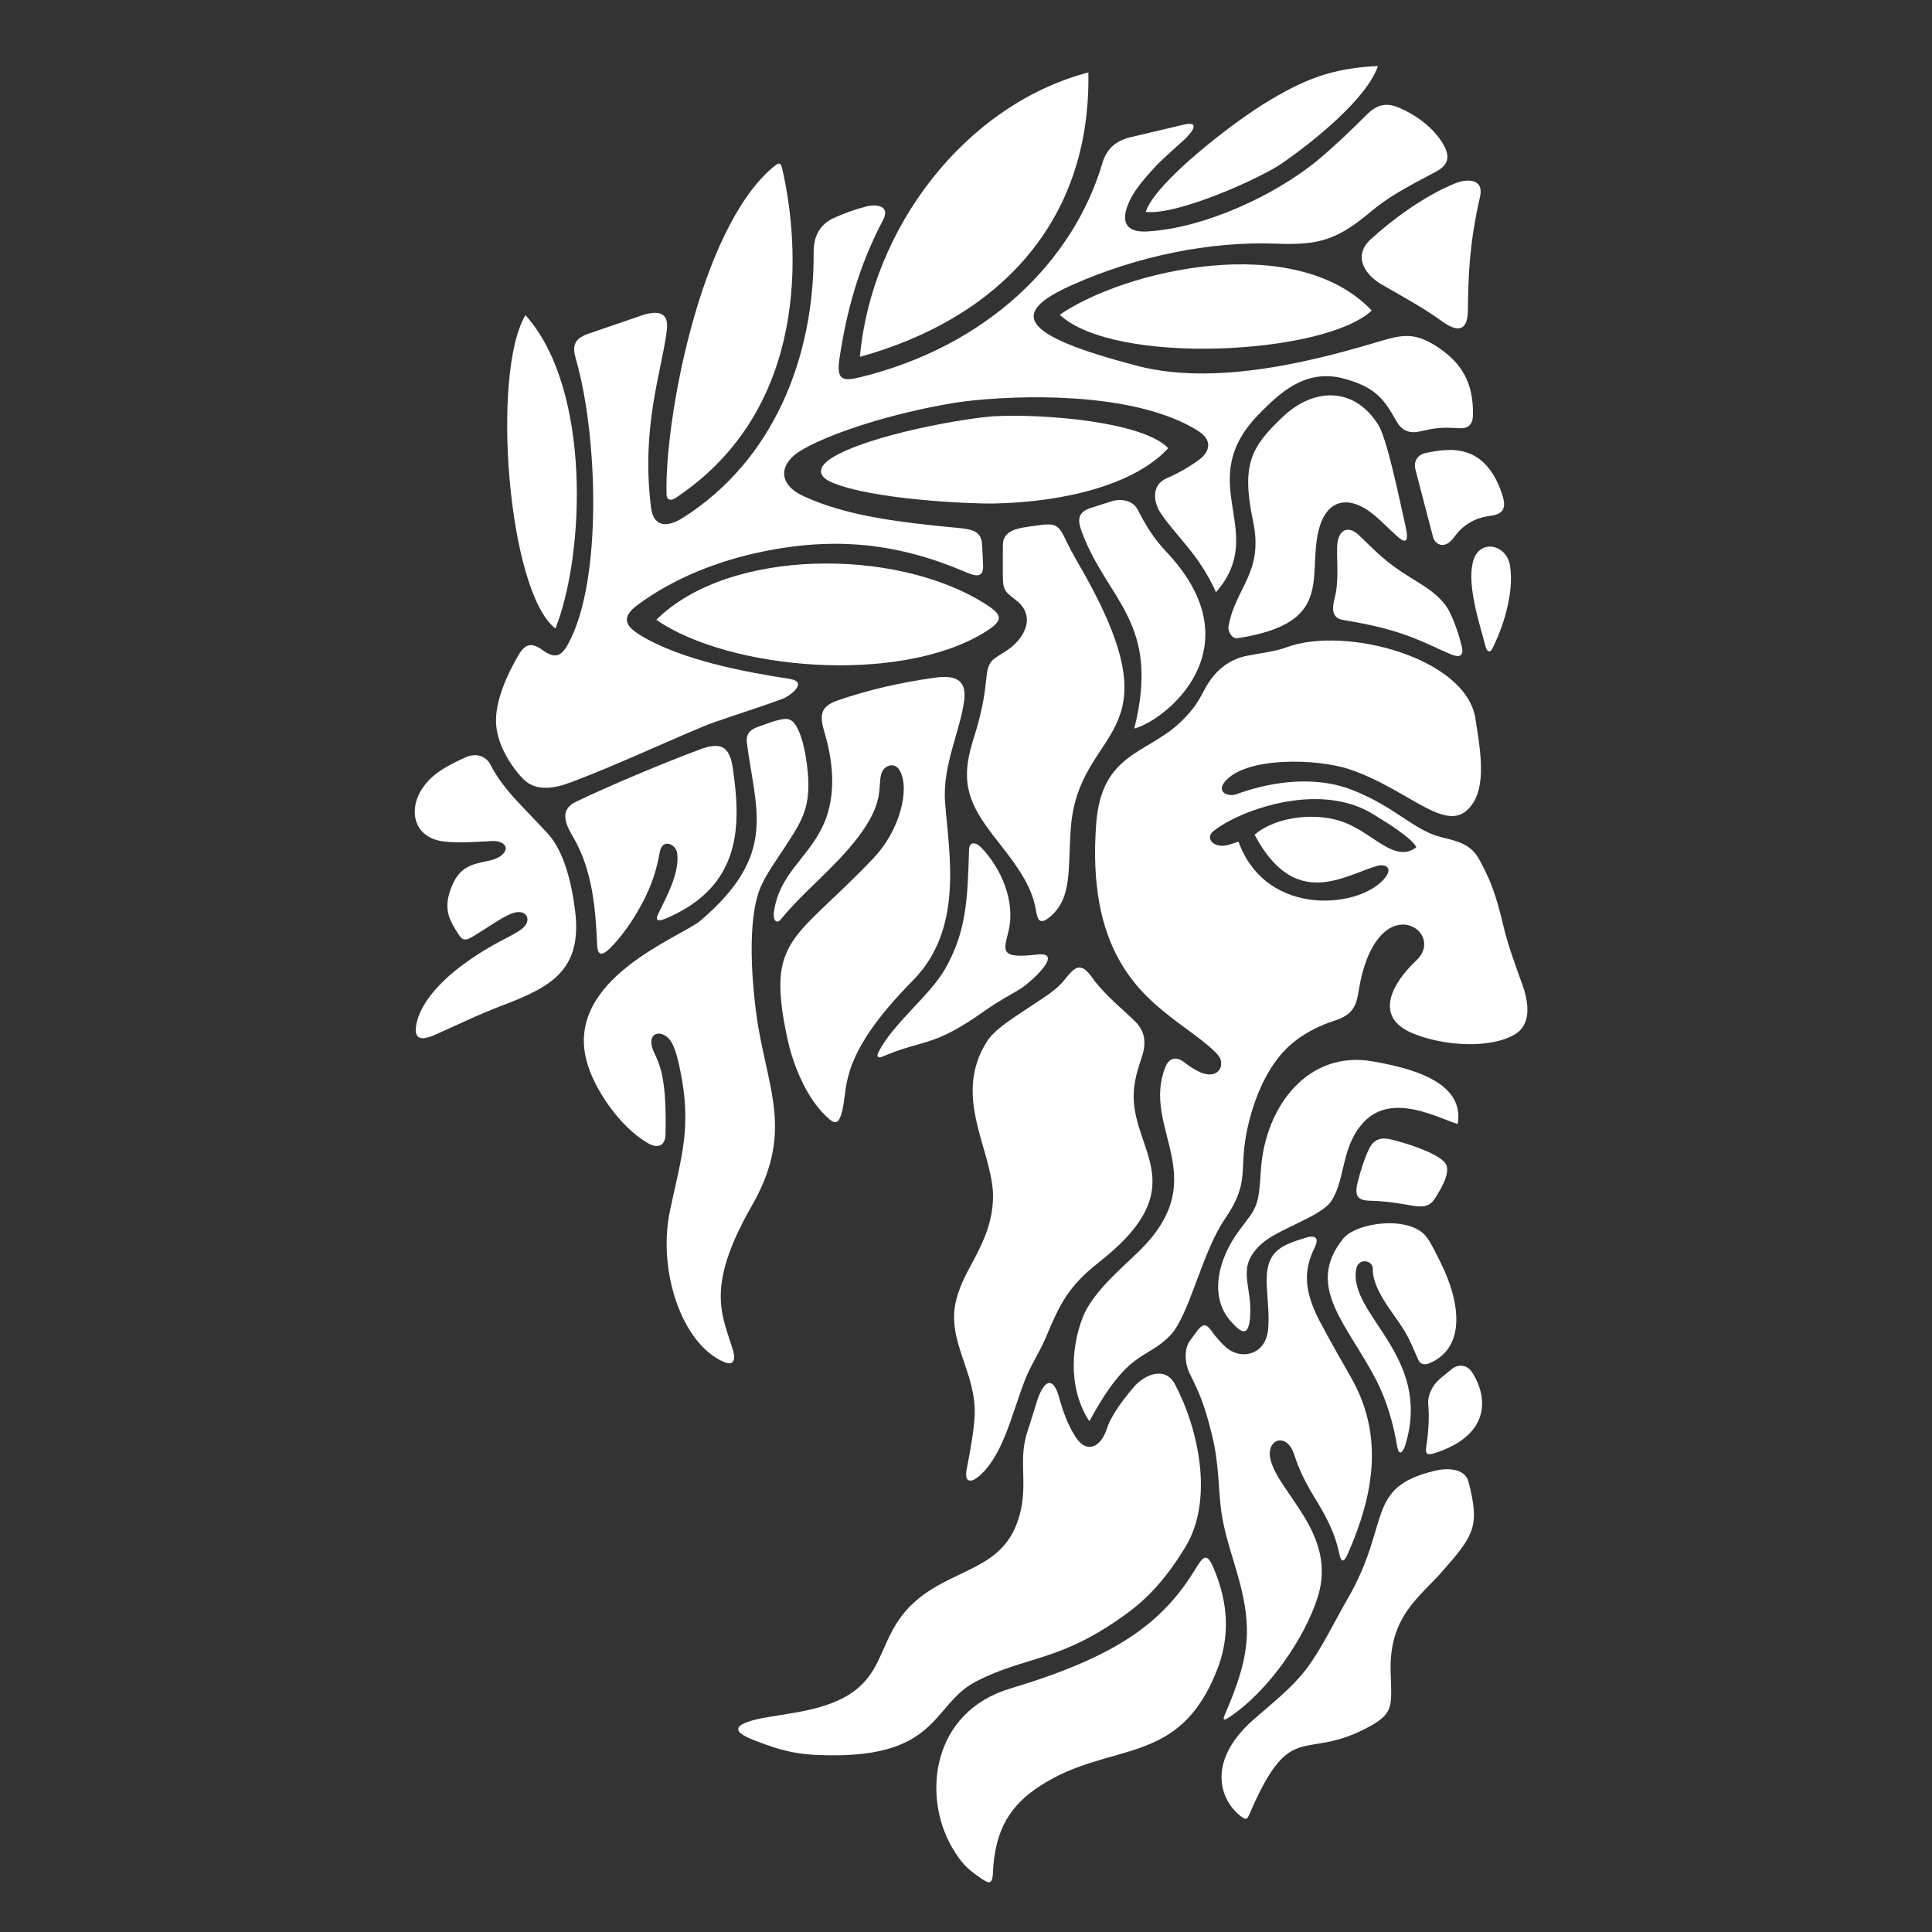 <svg xmlns="http://www.w3.org/2000/svg" xmlns:xlink="http://www.w3.org/1999/xlink" width="50" zoomAndPan="magnify" viewBox="0 0 37.5 37.5" height="50" preserveAspectRatio="xMidYMid meet" version="1.0"><rect x="0" y="0" width="37.5" height="37.5" fill="#333333" stroke="none"/><defs><clipPath id="id1"><path d="M 18.078 30.172 L 23.836 30.172 L 23.836 36.531 L 18.078 36.531 Z M 18.078 30.172 " clip-rule="nonzero"/></clipPath><clipPath id="id2"><path d="M 16 1.281 L 22 1.281 L 22 7 L 16 7 Z M 16 1.281 " clip-rule="nonzero"/></clipPath><clipPath id="id3"><path d="M 27 8 L 29.648 8 L 29.648 11 L 27 11 Z M 27 8 " clip-rule="nonzero"/></clipPath><clipPath id="id4"><path d="M 22 1.281 L 27 1.281 L 27 5 L 22 5 Z M 22 1.281 " clip-rule="nonzero"/></clipPath><clipPath id="id5"><path d="M 28 10 L 29.648 10 L 29.648 13 L 28 13 Z M 28 10 " clip-rule="nonzero"/></clipPath><clipPath id="id6"><path d="M 20.758 12.379 L 29.648 12.379 L 29.648 27.676 L 20.758 27.676 Z M 20.758 12.379 " clip-rule="nonzero"/></clipPath></defs><path fill="#ffffff" d="M 26.648 20.602 C 25.41 20.379 24.555 21.449 24.473 22.719 C 24.43 23.43 24.398 23.426 24.062 23.871 C 23.633 24.441 23.465 25.18 23.895 25.652 C 24.082 25.863 24.227 25.961 24.262 25.594 C 24.324 24.945 23.965 24.613 24.488 24.141 C 24.809 23.852 25.637 23.617 25.84 23.312 C 26.125 22.883 26.02 22.254 26.48 21.77 C 27.035 21.191 27.953 21.723 28.293 21.816 C 28.441 20.98 27.336 20.723 26.648 20.602 " fill-opacity="1" fill-rule="evenodd"/><path fill="#ffffff" d="M 27 22.117 C 26.82 22.074 26.664 22.094 26.562 22.324 C 26.477 22.508 26.41 22.719 26.352 22.949 C 26.301 23.156 26.309 23.297 26.57 23.305 C 26.941 23.316 27.129 23.355 27.418 23.402 C 27.605 23.43 27.742 23.434 27.852 23.262 C 27.996 23.035 28.188 22.707 28.031 22.551 C 27.844 22.359 27.281 22.184 27 22.117 " fill-opacity="1" fill-rule="evenodd"/><path fill="#ffffff" d="M 27.699 24.023 C 27.387 23.582 26.332 23.719 26.07 24.043 C 25.312 24.984 26.176 25.727 26.727 26.816 C 26.926 27.215 27.043 27.633 27.117 28.062 C 27.156 28.301 27.246 28.164 27.281 28.035 C 27.801 26.309 26.164 25.52 26.324 24.633 C 26.363 24.41 26.641 24.457 26.645 24.621 C 26.645 24.746 26.656 24.969 27.02 25.477 C 27.312 25.887 27.328 25.934 27.531 26.398 C 27.566 26.484 27.656 26.496 27.734 26.465 C 28.488 26.156 28.324 25.227 27.965 24.512 C 27.871 24.324 27.793 24.156 27.699 24.023 " fill-opacity="1" fill-rule="evenodd"/><path fill="#ffffff" d="M 26.164 30.152 C 26.66 29.023 26.875 27.863 26.215 26.723 C 26.055 26.441 25.859 26.102 25.621 25.656 C 25.262 24.98 25.34 24.586 25.512 24.227 C 25.613 24.023 25.535 23.965 25.336 24.027 C 24.852 24.172 24.598 24.297 24.586 24.812 C 24.582 25.113 24.652 25.535 24.609 25.84 C 24.547 26.305 24.078 26.406 23.789 26.145 C 23.691 26.055 23.598 25.949 23.527 25.848 C 23.414 25.688 23.352 25.684 23.234 25.836 L 23.102 26.016 C 22.973 26.184 23 26.473 23.09 26.656 C 23.27 27.02 23.375 27.238 23.523 27.848 C 23.668 28.426 23.641 28.875 23.707 29.352 C 23.82 30.117 24.184 30.781 24.203 31.609 C 24.215 32.199 23.996 32.766 23.766 33.301 C 23.707 33.438 23.836 33.348 23.875 33.32 C 24.613 32.828 25.328 31.797 25.578 30.996 C 25.961 29.781 24.828 29 24.66 28.328 C 24.566 27.941 24.965 27.789 25.113 28.215 C 25.172 28.391 25.258 28.641 25.496 29.035 C 25.691 29.352 25.902 29.703 25.996 30.16 C 26.039 30.367 26.102 30.297 26.164 30.152 " fill-opacity="1" fill-rule="evenodd"/><path fill="#ffffff" d="M 27.836 28.551 C 26.488 28.879 27.008 29.562 26.156 31.035 C 25.898 31.48 25.656 31.996 25.359 32.391 C 25.062 32.777 24.711 33.043 24.328 33.379 C 23.359 34.238 23.723 35.008 24.117 35.277 C 24.199 35.332 24.215 35.293 24.25 35.215 C 25.078 33.297 25.297 34.234 26.617 33.492 C 27.066 33.238 27.008 33.074 26.992 32.438 C 26.965 31.375 27.547 31.008 27.992 30.504 C 28.613 29.797 28.727 29.629 28.504 28.762 C 28.43 28.484 28.062 28.492 27.836 28.551 " fill-opacity="1" fill-rule="evenodd"/><path fill="#ffffff" d="M 27.684 28.078 C 27.66 28.234 27.707 28.25 27.855 28.203 C 28.969 27.84 28.863 27.082 28.574 26.637 C 28.477 26.488 28.305 26.465 28.168 26.582 C 28.09 26.648 28.016 26.703 27.938 26.773 C 27.801 26.891 27.703 27.09 27.723 27.273 C 27.746 27.516 27.723 27.828 27.684 28.078 " fill-opacity="1" fill-rule="evenodd"/><g clip-path="url(#id1)"><path fill="#ffffff" d="M 23.629 32.398 C 23.859 31.801 23.867 31.152 23.543 30.406 C 23.418 30.125 23.344 30.227 23.211 30.441 C 22.57 31.5 21.68 32.152 19.613 32.773 C 18.078 33.23 17.898 34.863 18.48 35.859 C 18.66 36.168 18.789 36.281 18.973 36.41 C 19.164 36.543 19.262 36.629 19.273 36.348 C 19.309 35.496 19.625 35.023 20.207 34.652 C 21.566 33.781 22.887 34.316 23.629 32.398 " fill-opacity="1" fill-rule="evenodd"/></g><path fill="#ffffff" d="M 21.852 31.332 C 22.258 31.039 22.621 30.664 23.008 30.027 C 23.566 29.113 23.262 27.73 22.805 26.867 C 22.613 26.508 22.211 26.68 22 26.93 C 21.699 27.285 21.543 27.543 21.477 27.75 C 21.367 28.082 21.098 28.223 20.887 27.906 C 20.73 27.672 20.629 27.387 20.559 27.129 C 20.434 26.68 20.258 26.812 20.137 27.168 C 20.078 27.348 20.023 27.547 19.953 27.754 C 19.758 28.316 19.941 28.715 19.816 29.301 C 19.59 30.348 18.789 30.395 18.051 30.867 C 16.719 31.723 17.559 32.859 15.5 33.23 C 15.262 33.27 15.043 33.309 14.793 33.348 C 14.527 33.406 14.012 33.527 14.598 33.762 C 14.949 33.898 15.305 34.039 15.832 34.062 C 18.242 34.18 18.066 33.094 18.938 32.641 C 19.914 32.133 20.559 32.273 21.852 31.332 " fill-opacity="1" fill-rule="evenodd"/><path fill="#ffffff" d="M 21.336 24.496 C 23.039 23.16 22.156 22.469 22.02 21.504 C 21.969 21.129 22.055 20.836 22.152 20.551 C 22.246 20.281 22.246 20.043 22.043 19.836 C 21.789 19.586 21.508 19.367 21.25 19.047 C 21.227 19.016 21.203 18.98 21.18 18.949 C 21.082 18.816 21.004 18.773 20.938 18.781 C 20.828 18.793 20.734 18.934 20.625 19.062 C 20.469 19.238 20.281 19.348 19.918 19.59 C 19.621 19.789 19.293 19.992 19.152 20.223 C 18.5 21.258 19.215 22.254 19.273 23.133 C 19.293 23.656 19.113 24.051 18.906 24.445 C 18.773 24.691 18.637 24.934 18.562 25.223 C 18.355 26.031 18.957 26.625 18.918 27.484 C 18.902 27.766 18.844 28.102 18.766 28.504 C 18.707 28.781 18.844 28.809 19.051 28.609 C 19.48 28.195 19.637 27.457 19.887 26.805 C 20.008 26.492 20.164 26.273 20.289 25.984 C 20.578 25.297 20.734 24.969 21.336 24.496 " fill-opacity="1" fill-rule="evenodd"/><path fill="#ffffff" d="M 20.414 17.766 C 20.809 17.398 20.727 16.875 20.785 16.07 C 20.934 14.066 22.859 14.398 21.066 11.176 C 20.922 10.918 20.805 10.727 20.711 10.531 C 20.547 10.184 20.516 10.141 20.102 10.203 C 19.789 10.25 19.461 10.266 19.465 10.594 L 19.465 11.172 C 19.465 11.484 19.523 11.488 19.738 11.664 C 20.117 11.973 19.883 12.41 19.52 12.641 C 19.246 12.816 19.176 12.816 19.141 13.195 C 19.094 13.699 18.977 14.082 18.875 14.41 C 18.633 15.203 18.816 15.621 19.301 16.246 C 19.586 16.613 19.98 17.082 20.086 17.562 C 20.133 17.762 20.121 18.035 20.414 17.766 " fill-opacity="1" fill-rule="evenodd"/><path fill="#ffffff" d="M 19.578 18.062 C 19.711 17.496 19.434 16.848 19.039 16.445 C 18.945 16.348 18.812 16.324 18.809 16.496 C 18.781 17.426 18.766 18.082 18.332 18.828 C 18.039 19.328 17.324 19.879 17.051 20.422 C 17.012 20.5 17.035 20.547 17.121 20.512 C 17.961 20.152 18.082 20.352 19.129 19.609 C 19.402 19.418 19.621 19.305 19.797 19.199 C 19.973 19.094 20.688 18.465 20.133 18.527 C 19.379 18.617 19.488 18.445 19.578 18.062 " fill-opacity="1" fill-rule="evenodd"/><path fill="#ffffff" d="M 17.723 19.027 C 18.707 18.027 18.422 16.586 18.344 15.574 C 18.289 14.859 18.641 14.184 18.715 13.594 C 18.77 13.152 18.488 13.105 18.129 13.156 C 17.488 13.246 16.859 13.387 16.25 13.598 C 15.918 13.715 15.906 13.891 16.004 14.219 C 16.199 14.875 16.227 15.543 15.941 16.094 C 15.637 16.688 15.129 16.977 15.023 17.691 C 14.996 17.883 15.086 17.938 15.16 17.84 C 15.625 17.273 16.207 16.84 16.648 16.258 C 17.164 15.586 17.043 15.285 17.098 15.051 C 17.141 14.84 17.371 14.785 17.465 14.957 C 17.672 15.332 17.449 16.133 16.965 16.645 C 15.434 18.262 14.863 18.18 15.277 20.129 C 15.387 20.664 15.637 21.246 15.957 21.586 C 16.18 21.82 16.273 21.891 16.355 21.531 C 16.457 21.082 16.293 20.473 17.723 19.027 " fill-opacity="1" fill-rule="evenodd"/><path fill="#ffffff" d="M 15.23 16.449 C 15.598 15.883 15.793 15.617 15.637 14.668 C 15.605 14.492 15.566 14.328 15.508 14.199 C 15.375 13.898 15.273 13.934 15.016 14 L 14.699 14.113 C 14.551 14.168 14.477 14.254 14.496 14.418 C 14.672 15.746 15.094 16.594 13.594 17.871 C 13.219 18.188 10.984 18.988 11.379 20.566 C 11.52 21.137 12.039 21.879 12.574 22.188 C 12.766 22.301 12.914 22.242 12.918 22.016 C 12.941 20.996 12.824 20.695 12.707 20.453 C 12.488 20.008 12.883 19.949 13.043 20.246 C 13.121 20.395 13.16 20.574 13.199 20.754 C 13.43 21.875 13.234 22.418 13.004 23.5 C 12.762 24.652 13.223 26.074 14.047 26.434 C 14.23 26.516 14.281 26.402 14.234 26.234 C 14.043 25.562 13.656 25.035 14.59 23.41 C 15.387 22.02 14.934 21.215 14.715 19.914 C 14.594 19.164 14.488 17.867 14.762 17.223 C 14.875 16.961 15.039 16.742 15.23 16.449 " fill-opacity="1" fill-rule="evenodd"/><path fill="#ffffff" d="M 12.934 17.824 C 14.41 17.191 14.391 16.008 14.215 14.852 C 14.191 14.723 14.141 14.566 14.027 14.508 C 13.906 14.445 13.719 14.496 13.586 14.547 C 12.906 14.797 11.809 15.258 11.18 15.562 C 10.867 15.711 10.961 15.973 11.117 16.234 C 11.504 16.883 11.562 17.668 11.59 18.332 C 11.598 18.566 11.695 18.551 11.848 18.398 C 12.043 18.203 12.262 17.906 12.438 17.582 C 12.668 17.164 12.75 16.848 12.805 16.543 C 12.855 16.258 13.125 16.387 13.145 16.566 C 13.191 16.945 12.941 17.402 12.785 17.719 C 12.699 17.887 12.781 17.887 12.934 17.824 " fill-opacity="1" fill-rule="evenodd"/><path fill="#ffffff" d="M 11.07 15.188 C 11.945 14.867 13.398 14.184 13.852 14.023 C 14.297 13.867 14.773 13.719 15.195 13.562 C 15.328 13.512 15.707 13.234 15.32 13.176 C 14.473 13.047 13.199 12.809 12.414 12.32 C 12.129 12.145 12.066 11.977 12.359 11.754 C 13.086 11.211 13.961 10.879 14.801 10.707 C 16.242 10.41 17.449 10.551 18.746 11.105 C 18.938 11.188 19.09 11.223 19.082 10.973 C 19.078 10.848 19.07 10.719 19.062 10.559 C 19.043 10.301 18.848 10.273 18.621 10.25 C 17.332 10.129 16.395 9.996 15.602 9.633 C 15.059 9.383 15.152 8.984 15.531 8.754 C 16.305 8.285 17.973 7.867 18.879 7.773 C 20.184 7.641 22.141 7.672 23.242 8.355 C 23.555 8.547 23.473 8.773 23.281 8.918 C 23.09 9.059 22.891 9.176 22.633 9.289 C 22.352 9.418 22.383 9.734 22.527 9.957 C 22.816 10.395 23.277 10.762 23.602 11.496 C 24.652 10.293 23.102 9.359 24.473 8 C 24.816 7.66 25.328 7.137 26.098 7.352 C 26.719 7.523 26.875 7.77 27.105 8.176 C 27.215 8.367 27.363 8.422 27.574 8.371 C 27.848 8.309 27.977 8.289 28.324 8.312 C 28.516 8.324 28.59 8.223 28.59 8.043 C 28.598 7.449 28.391 7.055 27.895 6.73 C 27.504 6.477 27.273 6.477 26.836 6.609 C 25.844 6.902 23.73 7.535 22.078 7.102 C 19.773 6.5 19.574 6.074 20.836 5.52 C 22.047 4.984 23.465 4.676 24.785 4.73 C 25.621 4.762 25.961 4.645 26.598 4.117 C 26.934 3.832 27.266 3.652 27.871 3.332 C 28.117 3.203 28.152 3.039 28.012 2.797 C 27.832 2.488 27.496 2.234 27.152 2.09 C 26.902 1.98 26.715 2.039 26.527 2.227 C 26.242 2.512 25.922 2.82 25.586 3.102 C 24.73 3.809 23.355 4.43 22.273 4.492 C 21.934 4.512 21.754 4.379 21.875 4.023 C 21.988 3.691 22.266 3.414 22.449 3.207 C 22.512 3.141 22.742 2.93 22.969 2.727 C 23.086 2.625 23.355 2.328 22.965 2.422 L 21.941 2.664 C 21.652 2.734 21.477 2.891 21.395 3.172 C 20.832 5.078 19.145 6.727 16.688 7.324 C 16.348 7.406 16.234 7.371 16.293 6.965 C 16.461 5.828 16.762 4.984 17.141 4.27 C 17.285 3.992 17.012 3.957 16.812 4.008 C 16.605 4.062 16.395 4.137 16.211 4.219 C 15.914 4.344 15.789 4.586 15.793 4.898 C 15.805 6.945 15.008 8.941 13.254 10.051 C 12.965 10.234 12.688 10.246 12.637 9.855 C 12.441 8.297 12.836 7.234 12.941 6.43 C 12.984 6.113 12.848 6.016 12.516 6.102 L 11.422 6.477 C 11.141 6.574 11.102 6.715 11.18 6.977 C 11.602 8.441 11.699 11.27 11.031 12.492 C 10.891 12.754 10.766 12.789 10.523 12.613 C 10.305 12.457 10.184 12.504 10.055 12.73 C 9.844 13.094 9.605 13.613 9.629 14.047 C 9.652 14.449 9.902 14.852 10.148 15.113 C 10.398 15.375 10.77 15.301 11.07 15.188 " fill-opacity="1" fill-rule="evenodd"/><path fill="#ffffff" d="M 10.645 16.195 C 10.207 15.707 9.777 15.348 9.523 14.848 C 9.438 14.676 9.242 14.602 9.02 14.707 C 8.734 14.84 8.426 14.984 8.223 15.266 C 7.906 15.699 8.02 16.262 8.609 16.332 C 8.918 16.371 9.289 16.336 9.562 16.324 C 9.758 16.316 9.918 16.445 9.738 16.598 C 9.5 16.801 9.039 16.641 8.805 17.125 C 8.586 17.578 8.703 17.816 8.844 18.047 C 8.961 18.238 8.992 18.293 9.188 18.172 C 9.477 17.996 9.73 17.816 9.895 17.746 C 10.215 17.602 10.34 17.852 10.145 18.016 C 9.949 18.184 9.574 18.281 8.93 18.766 C 8.68 18.953 8.223 19.363 8.102 19.797 C 8.004 20.148 8.125 20.23 8.461 20.078 C 8.797 19.93 9.301 19.684 9.75 19.516 C 10.703 19.156 11.301 18.824 11.164 17.688 C 11.094 17.113 10.941 16.527 10.645 16.195 " fill-opacity="1" fill-rule="evenodd"/><path fill="#ffffff" d="M 13.109 9.668 C 15.727 7.934 15.535 4.789 15.18 3.262 C 15.148 3.125 15.09 3.176 15.004 3.246 C 13.574 4.449 12.895 8.191 12.938 9.602 C 12.941 9.707 13.02 9.727 13.109 9.668 " fill-opacity="1" fill-rule="evenodd"/><g clip-path="url(#id2)"><path fill="#ffffff" d="M 21.125 1.406 C 18.719 2.039 16.91 4.449 16.691 6.926 C 19.309 6.203 21.18 4.367 21.125 1.406 " fill-opacity="1" fill-rule="evenodd"/></g><path fill="#ffffff" d="M 19.32 8.078 C 18.785 8.105 16.848 8.438 16.129 8.898 C 15.883 9.059 15.852 9.238 16.145 9.363 C 16.922 9.695 18.793 9.781 19.301 9.773 C 20.629 9.746 22.016 9.418 22.676 8.699 C 22.184 8.188 20.289 8.031 19.32 8.078 " fill-opacity="1" fill-rule="evenodd"/><path fill="#ffffff" d="M 19.113 11.715 C 17.387 10.625 14.141 10.637 12.738 12.031 C 14.16 13.008 17.441 13.289 19.098 12.281 C 19.484 12.047 19.477 11.941 19.113 11.715 " fill-opacity="1" fill-rule="evenodd"/><path fill="#ffffff" d="M 10.781 12.199 C 11.352 10.762 11.484 7.551 10.199 6.117 C 9.527 7.242 9.859 11.492 10.781 12.199 " fill-opacity="1" fill-rule="evenodd"/><path fill="#ffffff" d="M 20.988 10.297 C 21.484 11.664 22.539 12.059 22.016 14.141 C 22.629 13.98 24.379 12.578 22.66 10.734 C 22.414 10.473 22.262 10.246 22.082 9.891 C 21.996 9.719 21.766 9.672 21.586 9.727 L 21.172 9.859 C 20.938 9.934 20.906 10.07 20.988 10.297 " fill-opacity="1" fill-rule="evenodd"/><path fill="#ffffff" d="M 25.953 10.641 C 25.949 10.949 25.988 11.312 25.902 11.625 C 25.852 11.812 25.855 11.996 26.059 12.031 C 26.582 12.121 26.98 12.203 27.438 12.383 C 27.688 12.48 27.902 12.59 28.148 12.695 C 28.297 12.758 28.422 12.762 28.375 12.555 C 28.324 12.34 28.242 12.094 28.137 11.879 C 28.023 11.645 27.797 11.473 27.566 11.328 C 26.957 10.953 26.891 10.887 26.375 10.387 C 26.172 10.191 25.957 10.266 25.953 10.641 " fill-opacity="1" fill-rule="evenodd"/><g clip-path="url(#id3)"><path fill="#ffffff" d="M 27.473 9.113 L 27.816 10.426 C 27.852 10.566 28.039 10.676 28.215 10.438 C 28.371 10.219 28.586 10.055 28.93 10.012 C 29.211 9.977 29.234 9.828 29.156 9.594 C 28.828 8.602 28.148 8.688 27.656 8.797 C 27.508 8.832 27.434 8.969 27.473 9.113 " fill-opacity="1" fill-rule="evenodd"/></g><path fill="#ffffff" d="M 27.277 10.195 C 27.129 9.527 26.914 8.5 26.75 8.242 C 26.273 7.488 25.484 7.531 24.891 8.098 C 24.281 8.68 24.09 9.012 24.324 10.129 C 24.527 11.113 23.992 11.387 23.848 12.141 C 23.824 12.254 23.91 12.406 24.027 12.387 C 25.871 12.098 25.395 11.246 25.582 10.348 C 25.723 9.68 26.18 9.586 26.676 10 C 26.832 10.129 26.977 10.285 27.133 10.422 C 27.383 10.641 27.301 10.312 27.277 10.195 " fill-opacity="1" fill-rule="evenodd"/><path fill="#ffffff" d="M 20.57 6.109 C 21.629 7.105 25.715 6.887 26.625 6.027 C 25.133 4.461 21.816 5.25 20.57 6.109 " fill-opacity="1" fill-rule="evenodd"/><path fill="#ffffff" d="M 26.82 5.523 C 27.285 5.789 27.645 5.988 27.992 6.238 C 28.324 6.477 28.492 6.402 28.492 6.004 C 28.5 5.273 28.531 4.684 28.727 3.82 C 28.809 3.461 28.473 3.461 28.227 3.566 C 27.633 3.812 27.027 4.258 26.602 4.648 C 26.262 4.965 26.48 5.328 26.82 5.523 " fill-opacity="1" fill-rule="evenodd"/><g clip-path="url(#id4)"><path fill="#ffffff" d="M 22.238 4.113 C 22.859 4.184 24.484 3.453 24.898 3.16 C 25.445 2.781 26.527 1.93 26.746 1.281 C 25.828 1.324 25.289 1.551 24.531 2.016 C 23.895 2.41 22.426 3.539 22.238 4.113 " fill-opacity="1" fill-rule="evenodd"/></g><g clip-path="url(#id5)"><path fill="#ffffff" d="M 29.309 10.977 C 29.238 10.551 28.695 10.449 28.586 10.918 C 28.48 11.375 28.703 12.059 28.84 12.566 C 28.859 12.641 28.918 12.676 28.957 12.605 C 29.176 12.188 29.395 11.496 29.309 10.977 " fill-opacity="1" fill-rule="evenodd"/></g><g clip-path="url(#id6)"><path fill="#ffffff" d="M 26.234 15.328 C 25.406 15.012 24.508 15.23 24.004 15.414 C 23.844 15.473 23.613 15.383 23.766 15.184 C 24.152 14.684 25.566 14.715 26.211 14.938 C 27.434 15.359 28.148 16.305 28.605 15.566 C 28.855 15.156 28.711 14.43 28.637 13.945 C 28.457 12.766 26.105 12.145 24.977 12.562 C 24.758 12.645 24.473 12.676 24.211 12.727 C 23.832 12.801 23.566 13.039 23.387 13.371 C 23.277 13.578 23.191 13.754 22.898 14.031 C 22.25 14.637 21.379 14.621 21.277 15.988 C 21.094 18.43 22.098 19.273 22.863 19.848 C 23.051 19.992 23.633 20.391 23.688 20.555 C 23.758 20.766 23.578 20.965 23.238 20.785 C 23.152 20.738 23.062 20.68 22.973 20.609 C 22.816 20.496 22.684 20.543 22.617 20.719 C 22.152 21.906 23.539 22.828 22.164 24.23 C 21.844 24.559 21.219 25.047 21.012 25.578 C 20.758 26.25 20.773 27.031 21.145 27.586 C 21.918 26.16 22.234 26.418 22.715 25.918 C 23.082 25.543 23.332 24.301 23.773 23.664 C 24.258 22.953 24.051 22.758 24.191 22.008 C 24.297 21.461 24.508 20.898 24.84 20.496 C 25.121 20.152 25.512 19.938 25.93 19.801 C 26.359 19.66 26.332 19.406 26.406 19.047 C 26.492 18.633 26.645 18.305 26.844 18.117 C 27.328 17.656 27.934 18.227 27.488 18.645 C 27.035 19.07 26.641 19.738 27.426 20.059 C 28.031 20.309 28.926 20.355 29.395 20.082 C 29.75 19.879 29.66 19.414 29.547 19.105 C 29.426 18.766 29.266 18.344 29.176 17.953 C 29.023 17.305 28.918 17.074 28.73 16.715 C 28.559 16.379 28.301 16.332 27.977 16.25 C 27.438 16.117 27.082 15.656 26.234 15.328 Z M 27.492 16.445 C 27.082 16.754 26.688 16.207 26.121 15.973 C 25.602 15.758 24.777 15.832 24.352 16.203 C 25.141 17.691 26.098 16.984 26.738 16.805 C 26.883 16.766 27.023 16.836 26.906 17.008 C 26.48 17.625 24.586 17.852 24.039 16.336 C 23.859 16.398 23.746 16.441 23.625 16.402 C 23.48 16.359 23.441 16.227 23.543 16.141 C 23.992 15.762 25.578 15.137 26.656 15.805 C 26.891 15.949 27.402 16.262 27.492 16.445 " fill-opacity="1" fill-rule="evenodd"/></g></svg>